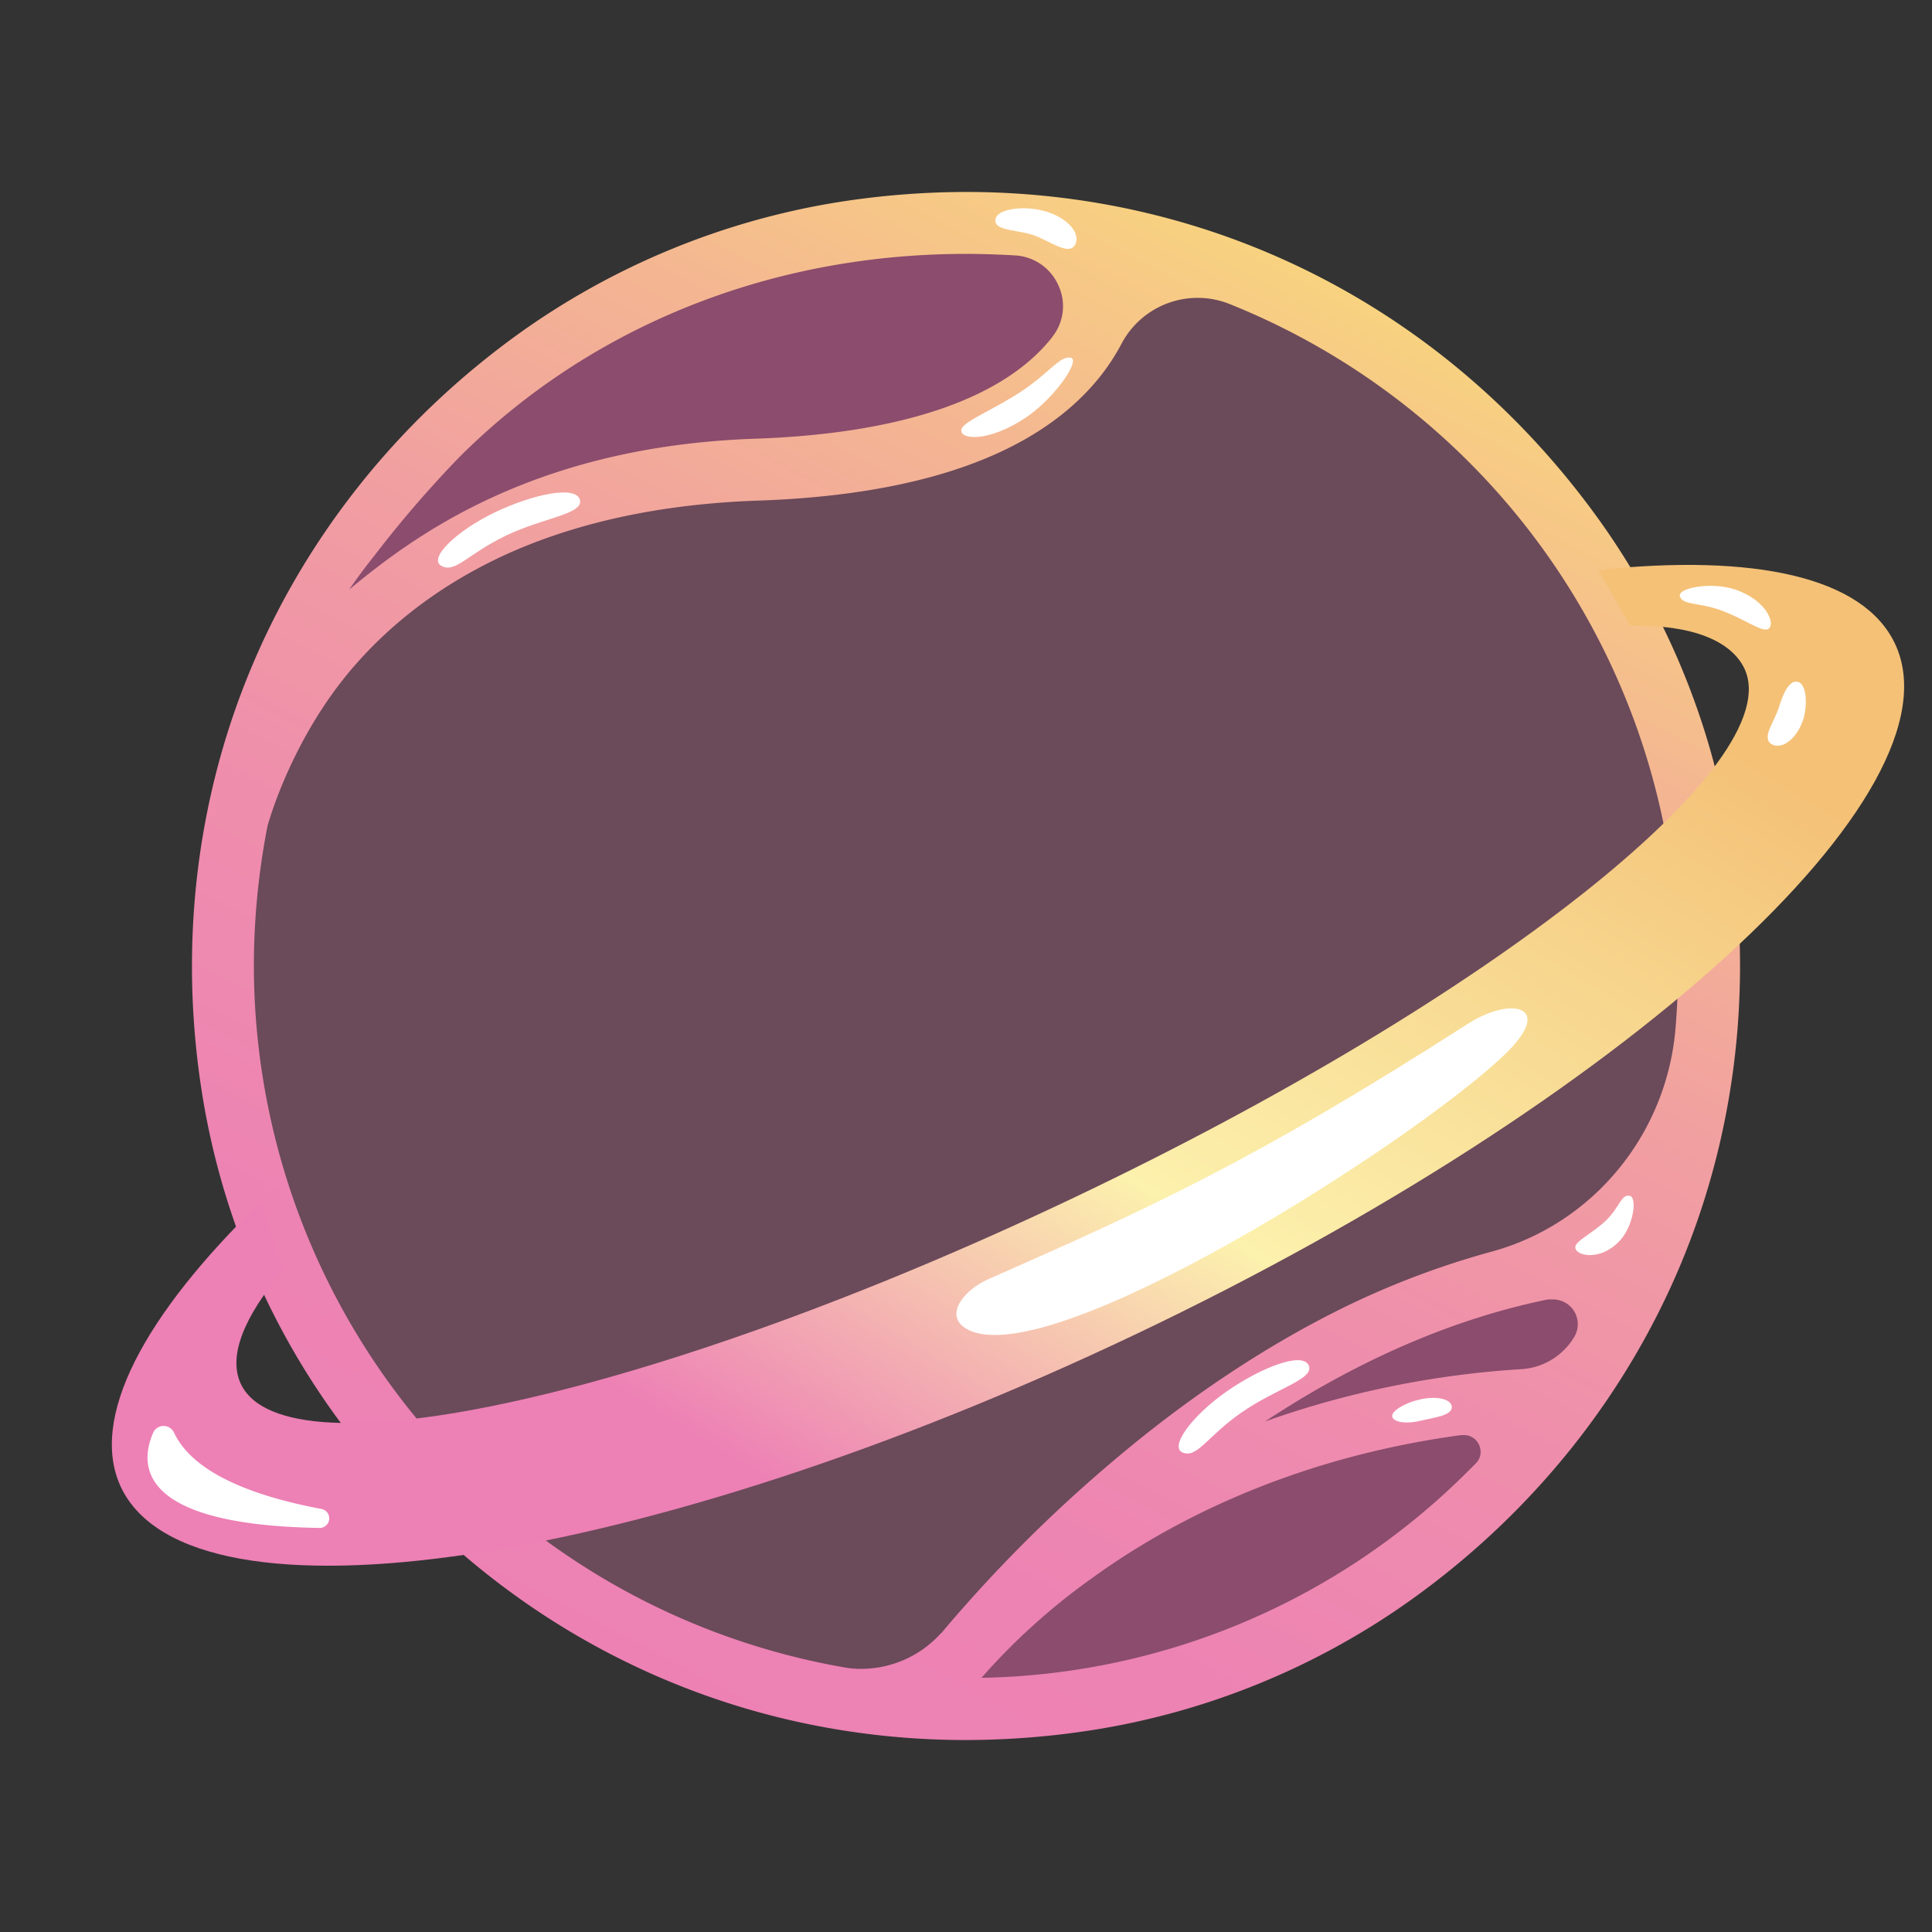 <svg id="candy_planet" data-name="candy planet" xmlns="http://www.w3.org/2000/svg" xmlns:xlink="http://www.w3.org/1999/xlink" viewBox="0 0 624 624">
  <rect x="0" y="0" width="624" height="624" fill="#333333" stroke="none"/>
  <defs>
    <linearGradient id="linear-gradient" x1="168.31" y1="592.27" x2="481.18" y2="-17.97" gradientUnits="userSpaceOnUse">
      <stop offset="0" stop-color="#ed80b5"/>
      <stop offset="0.21" stop-color="#ed83b3"/>
      <stop offset="0.38" stop-color="#ef8eac"/>
      <stop offset="0.54" stop-color="#f19fa1"/>
      <stop offset="0.69" stop-color="#f4b791"/>
      <stop offset="0.71" stop-color="#f5bc8e"/>
      <stop offset="0.8" stop-color="#f7cd83"/>
      <stop offset="0.9" stop-color="#fae673"/>
    </linearGradient>
    <linearGradient id="linear-gradient-2" x1="133.36" y1="660.18" x2="434.22" y2="165.41" gradientUnits="userSpaceOnUse">
      <stop offset="0.37" stop-color="#ed80b5"/>
      <stop offset="0.62" stop-color="#fcf1ad"/>
      <stop offset="0.85" stop-color="#f7d58d"/>
      <stop offset="1" stop-color="#f4c177"/>
    </linearGradient>
  </defs>
  <title>Planet</title>
  <g>
    <g id="Ellipse_1" data-name="Ellipse 1" style="opacity: 0.3">
      <circle cx="312" cy="312" r="240" style="fill: #ed80b5"/>
    </g>
    <path d="M99.5,198.5s90.2-162,250-117.6l2.1,33.1-45.7,34.5-103.6,9.1-79.5,33.1Z" style="fill: #d7529a;opacity: 0.3"/>
    <path d="M297.4,551.3s119-150,232.4-152.8C529.8,398.5,491.8,556.2,297.4,551.3Z" style="fill: #d7529a;opacity: 0.3"/>
    <path d="M558.5,269.4a242.3,242.3,0,0,0-42.1-101.6C468.1,100.6,393.6,62,312,62a267.1,267.1,0,0,0-42.6,3.5,243.6,243.6,0,0,0-101.6,42.1c-39,28-69,65.6-86.9,108.7S57.7,307.2,65.5,354.6a242.3,242.3,0,0,0,42.1,101.6C155.9,523.4,230.4,562,312,562a267.1,267.1,0,0,0,42.6-3.5,242.3,242.3,0,0,0,101.6-42.1c39-28,69-65.6,86.9-108.7S566.3,316.8,558.5,269.4ZM508.4,431.9l-.2.3a21.4,21.4,0,0,1-16.6,10,303,303,0,0,0-83,16.9c30.3-20,61-33.2,91.3-39.4h1.7a8,8,0,0,1,7,4.1A8.1,8.1,0,0,1,508.4,431.9ZM318.6,540.1A207.6,207.6,0,0,1,353,509.5c23.2-16.8,62.7-38.4,119-46h.9a5.3,5.3,0,0,1,4.9,3.4,5.2,5.2,0,0,1-1.2,5.8l-2,2A227.7,227.7,0,0,1,317,541.9ZM434,422.3c-25.6,12.6-51.1,29.6-75.8,50.7A459.3,459.3,0,0,0,304,527.5h-.1a34.6,34.6,0,0,1-25.6,11.5,28.4,28.4,0,0,1-5.8-.5A230.2,230.2,0,0,1,82,312a235.6,235.6,0,0,1,4.4-45.2s7.7-29,29-52.8c12.7-14.3,28.5-25.8,46.9-34.4,23.3-10.8,51-16.8,82.2-17.9,53.9-1.8,91.2-15.4,110.9-40.2a68.7,68.7,0,0,0,7-10.8,27.8,27.8,0,0,1,34.5-12.6A230.8,230.8,0,0,1,542,312c0,7-.3,14-.9,20.8-3.1,34-26.9,62.7-59.5,71.5A272,272,0,0,0,434,422.3Zm-92.1-330a15.9,15.9,0,0,1-2.1,16.6l-.2.3c-15.7,19.7-48.9,30.9-95.8,32.5-72.8,2.5-111.6,32.7-131,48.7,2.1-3.1,4.9-6.9,8.4-11.3a363,363,0,0,1,27.2-31.5C190.8,105.3,248.9,82,312,82c5.3,0,10.7.2,16,.5A16.3,16.3,0,0,1,341.9,92.3Z" style="fill: url(#linear-gradient)"/>
    <path d="M516.2,184.1c50.2-5.3,85.5,2.1,95.8,23.7,22.8,47.9-86.9,147.8-245.1,223.1S62,528.3,39.1,480.4c-10.5-22.2,7.3-55.6,45.3-92.4l7,22.3C78.7,425.4,73.6,438.1,77.8,447c14.5,30.6,135,3.6,269.1-60.2s231-140.3,216.5-170.9c-4.3-8.9-16.8-14.2-36.9-13.8Z" style="fill: url(#linear-gradient-2)"/>
    <path d="M49.4,462.9c-4.7,11-3.9,29.7,54,30.6a3.1,3.1,0,0,0,.6-6.1c-20.3-3.8-41.3-10.9-47.8-24.7A3.7,3.7,0,0,0,49.4,462.9Z" style="fill: #fff"/>
    <path d="M311.7,428.9c25.1,16.4,144.8-59.9,174.4-88.4,16.3-15.7,2-18.9-12.2-9.7-69.6,44.6-102.9,59.5-154.8,82.4C311,416.9,305.2,424.7,311.7,428.9Z" style="fill: #fff"/>
    <path d="M422.7,441c2,4.4-10.5,7.4-21.7,15.2s-14.2,14.7-18.9,13,2.9-12,14.1-19.8S420.7,436.5,422.7,441Z" style="fill: #fff"/>
    <path d="M187.3,161.4c1.2,4.7-11.6,5.7-23.9,11.6s-16.3,12.2-20.8,9.8,4.9-11.4,17.2-17.3S186,156.7,187.3,161.4Z" style="fill: #fff"/>
    <path d="M468.9,454.7c-.3,2.6-6.1,3.2-10.2,4.2s-8.3.6-9-1.2,4.1-4.6,8.5-5.6C464.2,450.6,469.2,452,468.9,454.7Z" style="fill: #fff"/>
    <path d="M572.1,240.3c-3.2-2.1,1-7.2,2.4-11.7s3.3-9,6.1-8.4,3.3,7,1.9,11.9C580.5,238.6,575.4,242.4,572.1,240.3Z" style="fill: #fff"/>
    <path d="M347.2,79.1c-2.2,3.9-9.2-2.2-14.9-3.6s-11.2-1.3-10.8-4.6,8.2-4.4,14.3-3.1C344.1,69.5,349.4,75.1,347.2,79.1Z" style="fill: #fff"/>
    <path d="M508.8,403c-.3-2.1,5.7-4.7,10-8.9s4.8-8.4,7.5-7.9,1.2,10.2-3.4,14.8C516.8,407.3,509.1,405.7,508.8,403Z" style="fill: #fff"/>
    <path d="M310.6,138.5c.9-2.6,10.8-6.4,19.6-12.3s11.9-11.1,15.5-10.7-4.7,12.7-14,19.1C319.2,143.2,309.3,142,310.6,138.5Z" style="fill: #fff"/>
    <path d="M571,203.2c-2.1,1-8.3-3.7-15.5-6.2s-11.8-1.5-12.9-4.3,10.1-4.9,17.8-2.3C570.8,193.9,573.7,201.9,571,203.2Z" style="fill: #fff"/>
  </g>
</svg>
